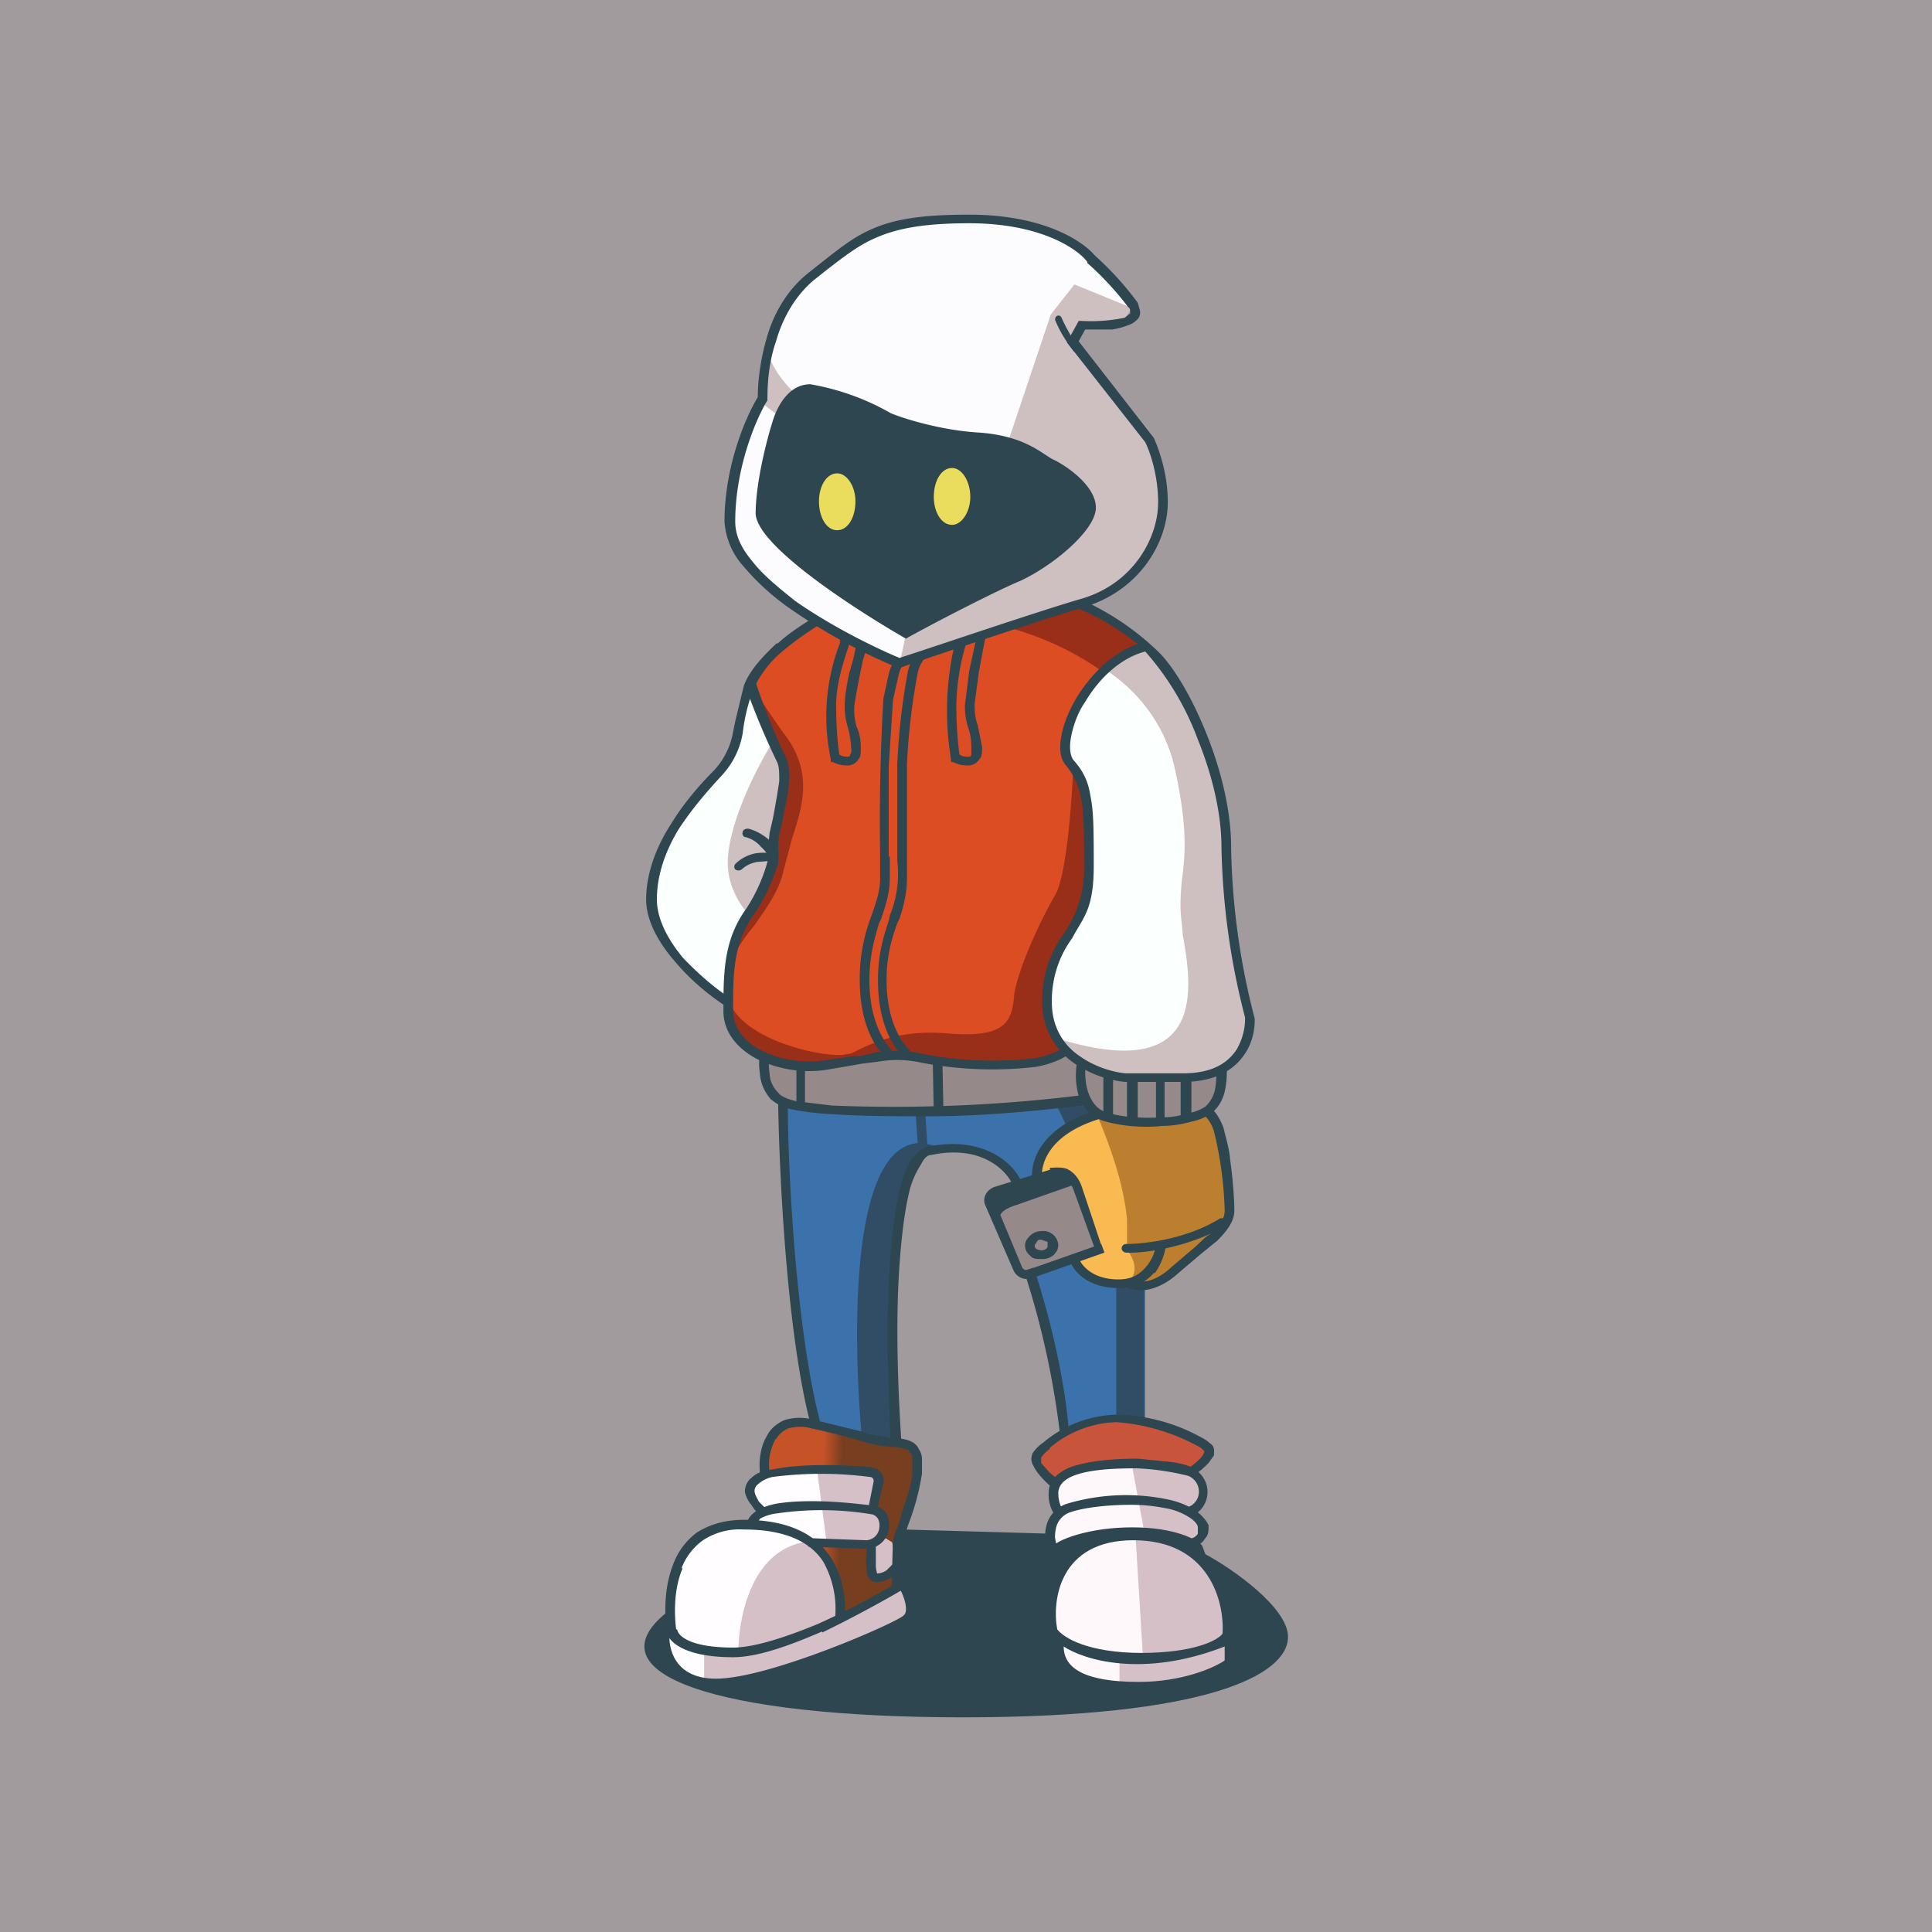 <!-- by TradingView --><svg width="18" height="18" viewBox="0 0 18 18" xmlns="http://www.w3.org/2000/svg"><path fill="#A19B9D" d="M0 0h18v18H0z"/><path d="m9.5 11.83-.25-.63.77-.3.27.72-.7.27-.1-.06Z" fill="#958989"/><path d="m9.7 10.76-.06.2.16-.03h.13l.14.15.18.56-.27.1.05.06.17.13.29.03.22.03.26-.16.46-.4.04-.24-.04-.46-.15-.36-.41.08h-.4l-.27-.04-.27.12-.23.23Z" fill="#F9BA51"/><path d="M10.23 10.41c.11.26.24.62.27.95v.29c.05.05.13.2 0 .31l.21.03.26-.16.46-.4.04-.24-.04-.46-.15-.36-.41.08h-.4l-.24-.04Z" fill="#BC7F2F"/><path d="M7.19 13.39c-.1.09-.08.27-.06.35l.43.64c.3.18.28.53.24.69l.56-.26v-.46l.2-.77c0-.05-.1-.1-.15-.12a36.2 36.2 0 0 0-.85-.2c-.18-.02-.26.02-.37.13Z" fill="url(#azehal1zj)"/><path d="M6.6 14.26c-.33.12-.38.65-.36.9a.64.64 0 0 0-.08.14l.08.28.37.1c.51-.02 1.54-.08 1.57-.1l.54-.42-.29-.4-.39.19-.22.1v-.21l-.1-.3-.16-.17h.54v.1l.02.2.08.04.16-.06-.05-.28-.08-.05v-.15l-.08-.09.03-.3-.03-.07-.51-.03-.54.05c-.03.02-.1.07-.1.14 0 .08.07.17.1.21l-.1.12c.01-.03-.05-.06-.4.06Z" fill="#FFFDFF"/><path d="M9.8 14.25v1.12c0 .05.25.39.32.4.06.02.83-.05.92-.07a2 2 0 0 0 .45-.22 4.7 4.7 0 0 0-.09-.63l-.26-.45c.02-.03.06-.1.07-.15.01-.05-.07-.12-.11-.16.03-.04.1-.15.1-.2a.28.28 0 0 0-.06-.14c-.03-.04-.2-.13-.61-.13s-.62.12-.68.18l-.04.15.04.14-.05.16Z" fill="#FFF8FB"/><path d="M10.43 15.76v-.3h.22l-.07-1.14h.09l-.13-.7c.4 0 .57.09.6.13.02.02.06.08.06.14 0 .05-.07.16-.1.2.04.04.12.11.11.16a.62.62 0 0 1-.07.15l.26.45.1.63a2 2 0 0 1-.46.22l-.61.06Zm-3.87-.09v-.3c.08 0 .27.03.32.02 0-.32.12-.97.66-1.03h.16l-.09-.68h.03l.5.03.04.06-.03.31.08.1v.14l.08.05.05.28-.16.06-.08-.04-.03-.2v-.1h-.53l.16.17.1.3v.22l.22-.11.4-.19.28.4-.54.42c-.03.02-1.06.08-1.57.1h-.05Z" fill="#D5C0C7"/><path d="M7.58 13.24c-.1-.74-.3-2.37-.24-2.93l.3.03 1.09.02.9-.06.5-.07.09.13-.28.13-.23.3-.08.2-.12.05c-.06-.12-.29-.35-.72-.35-.08.01-.25.05-.3.17-.04.14-.1.48-.16.9-.04.35 0 1.25.03 1.66-.05.03-.2.08-.31 0a1.85 1.85 0 0 0-.47-.18Zm2.01-1.35c.12.32.35 1.06.32 1.46.1-.05.33-.15.46-.15.14 0 .25.04.3.06v-1.3l-.12-.02c-.07.01-.22.02-.3 0a.91.91 0 0 1-.25-.2l-.41.15Z" fill="#3B72AB"/><path d="M7.6 9.93c-.13.02-.4-.03-.51-.06-.05.18.09.32.16.37.12.04.5.12 1.1.12.61 0 1.42-.08 1.75-.12l.26.18.3.04c.7 0 .78-.33.73-.49 0-.01-.01-.03-.13.03-.15.07-.67.05-.9 0a1.08 1.08 0 0 1-.4-.2c-.1.04-.38.13-.72.13-.42 0-.68-.1-.83-.1-.14 0-.65.08-.81.1Z" fill="#958989"/><path d="M7.24 5.5c.27.26.87.56 1.14.69l1.7-.57c.66-.24.76-.8.76-1.13 0-.25-.21-.54-.32-.65l-.53-.7.08-.12c.03.01.12.02.26 0 .15-.01.21-.14.22-.2l-.4-.43c-.08-.11-.41-.34-1.11-.34-.88 0-1.17.27-1.57.62-.31.27-.37.81-.37 1.05-.2.2-.32.95-.32 1.1 0 .13.1.37.46.68Z" fill="#FCFCFE"/><path d="m7.08 3.74.28.22L8.53 5.5l-.15.69 1.7-.57c.66-.24.76-.8.76-1.13 0-.25-.21-.54-.32-.65l-.53-.7.08-.12c.03.01.12.02.26 0 .13-.01.2-.1.21-.17h-.04l-.49-.2-.22.28-.46 1.37a4.73 4.73 0 0 1-1.8-.54 1 1 0 0 1-.38-.47 1.8 1.8 0 0 0-.05.43l-.02.02Z" fill="#CEC0C0"/><path d="m10.14 6.42-.19.3-.02.26.12.25.1.26v.56l-.03.27-.08.25-.22.35-.07.37c0 .1.03.33.17.46.17.17.38.34.9.3.5-.05.8-.1.83-.5l-.17-.92-.05-.72-.05-.54-.3-.79-.26-.41-.14-.15-.16.08-.26.17-.12.15Zm-3.4 2.87c-.22-.13-.67-.5-.67-.94 0-.43.35-.86.52-1.02l.13-.2.15-.32.09-.38.06.06a13.76 13.76 0 0 0 .31.71l-.14.58.03.25-.23.47-.14.26-.06.4v.16l-.05-.03Z" fill="#FBFFFE"/><path d="m9.86 9.68.06.07c.17.17.38.34.89.3.5-.05.81-.1.84-.5l-.17-.92-.05-.72-.05-.54-.3-.79-.26-.41-.14-.15-.17.08-.21.14c.26.17.55.47.65.94.12.55.09.81.06 1.03-.01.13-.02.24 0 .39l.01.11c.08.46.24 1.38-1.12.98h-.04ZM7.2 6.91c-.19.31-.42.8-.42 1.13 0 .18.08.35.2.49l.01-.03.23-.47-.03-.25.14-.58-.13-.3Z" fill="#CEC0C0"/><path d="M7.5 9.93c-.24 0-.52-.17-.63-.25l-.07-.13-.01-.25.01-.38.12-.3.23-.42.04-.3.08-.43.03-.32-.1-.32-.22-.45.21-.27.4-.31.4.22.33.13.16-.02 1.04-.33c.14-.06.45-.17.59-.15.13.02.43.26.57.37-.07.04-.25.14-.4.25-.2.15-.26.38-.32.5a.44.44 0 0 0-.02.28c.06.06.17.24.19.52.02.35.02.82-.08.96-.1.15-.3.56-.3.76 0 .17.12.4.2.5-.12.04-.4.14-.68.14-.35 0-.57-.1-.9-.1-.31 0-.58.1-.88.1Z" fill="#DC4D23"/><path d="M10.29 6.27c.15-.11.32-.21.4-.25a2.15 2.15 0 0 0-.58-.37c-.14-.02-.45.09-.6.15l-.14.04c.27.07.6.2.92.43Zm-3.3.1v.01l.2.45.1.32-.02.32-.08.43-.04.3-.23.41-.12.31V9c.04-.13.13-.26.23-.38.11-.16.23-.32.27-.51l.08-.3c.1-.31.2-.62-.08-.98A7.88 7.88 0 0 1 7 6.38Zm-.2 2.95c.13.39.95.55 1.1.5.04 0 .07-.02.11-.04.17-.08.42-.19.85-.15.53.04.58-.12.6-.37.04-.24.23-.66.38-.92.1-.17.15-.77.17-1.2.05.09.11.23.13.43.02.35.02.82-.08.96-.1.15-.3.56-.3.76 0 .17.12.4.2.5-.12.04-.4.14-.68.14-.18 0-.33-.03-.47-.05a2.6 2.6 0 0 0-.42-.04c-.16 0-.31.02-.46.04-.14.03-.28.05-.43.05-.23 0-.5-.17-.62-.25l-.07-.13-.01-.23Z" fill="#992E19"/><path d="M10.66 13.26a.74.74 0 0 0-.26-.06v-1.25h.15l.11.02v1.29Zm-.72-2.77v.01a9.9 9.9 0 0 0-.11-.23l.3-.04.09.13-.28.13Zm-1.44.37c.04-.1.17-.15.26-.16a.33.33 0 0 0-.12-.04l-.02-.3-.09.01.02.28c-.62.05-.61 1.74-.52 2.75l.02.02c.12.08.26.03.31 0-.03-.41-.07-1.31-.03-1.65.06-.43.12-.77.17-.91Z" fill="#314D65"/><path d="m9.66 13.64.15.18.1-.1.43-.08.24-.02.46.08.08-.01.1-.07.03-.14-.46-.19-.43-.09-.3.1-.4.24v.1Z" fill="#C8543B"/><path d="m7.67 2.54-.1.08c-.17.15-.28.35-.34.56-.07.2-.08.41-.08.53v.02c-.1.16-.3.62-.3 1.13 0 .12.05.24.16.37.1.13.25.25.4.37.33.23.71.42.97.53.4-.13 1.28-.43 1.69-.55.49-.14.72-.57.72-.9 0-.26-.08-.48-.12-.56l-.73-.93.11-.2h.03a1.55 1.55 0 0 0 .4-.03l.05-.04V2.9s0-.03-.02-.04a2.85 2.85 0 0 0-.38-.41v-.01c-.08-.11-.42-.36-1.1-.36-.43 0-.68.05-.88.14-.16.07-.3.18-.48.32Zm.44-.4c.22-.1.48-.14.92-.14.7 0 1.06.25 1.17.38a2.93 2.93 0 0 1 .4.44l.02.07a.1.1 0 0 1-.01.07.2.2 0 0 1-.1.07.67.67 0 0 1-.15.04h-.25l-.06.11.7.9c.04.09.13.32.13.6 0 .36-.25.82-.79.98-.4.12-1.3.42-1.7.56h-.03a5.46 5.46 0 0 1-1-.55 2.27 2.27 0 0 1-.43-.39.69.69 0 0 1-.18-.42c0-.52.2-.98.31-1.16 0-.13.02-.33.08-.54.06-.22.18-.44.37-.6l.1-.08c.18-.14.32-.26.5-.34Z" fill="#2E4650"/><path d="M10.6 6c-.2-.16-.44-.29-.56-.33l.04-.08a2.48 2.48 0 0 1 .73.5c.15.16.31.44.44.77s.22.7.22 1.03a6.7 6.7 0 0 0 .22 1.6c0 .05 0 .2-.1.34-.09.13-.26.25-.57.25h-.54A1.03 1.03 0 0 1 10 9.9a.68.68 0 0 1-.29-.57 1.05 1.05 0 0 1 .2-.63 1.05 1.05 0 0 0 .19-.62c0-.33 0-.52-.03-.65a.64.64 0 0 0-.14-.3c-.06-.07-.06-.18-.04-.28.02-.11.07-.23.14-.35.13-.21.33-.42.57-.5Zm.07.07c-.23.06-.43.25-.56.47-.07.1-.11.22-.13.32-.02.1-.01.18.02.22.09.1.14.2.16.34.03.14.03.33.03.66 0 .17-.02.3-.06.4-.04.1-.1.18-.14.26a.98.98 0 0 0-.19.6c0 .23.11.4.26.5.14.1.31.15.43.16h.53c.28 0 .42-.1.5-.22a.57.57 0 0 0 .08-.3 6.78 6.78 0 0 1-.22-1.59c0-.32-.09-.68-.22-1a2.58 2.58 0 0 0-.49-.82ZM7.24 6c.13-.12.27-.2.36-.26l.05.07c-.08.05-.22.14-.35.25a1 1 0 0 0-.28.36 1.67 1.67 0 0 0-.1.41.77.77 0 0 1-.2.4c-.12.13-.27.3-.4.5-.12.2-.2.42-.2.65 0 .18.1.37.24.54.15.16.32.3.43.37l-.05.07c-.12-.08-.3-.22-.45-.4-.14-.16-.27-.37-.27-.58 0-.25.1-.5.23-.7.12-.2.28-.38.4-.5a.7.7 0 0 0 .18-.36l.02-.1.08-.33c.05-.14.18-.28.31-.4Z" fill="#2E4650"/><path d="M7.24 7.1a6.9 6.9 0 0 1-.3-.72l.1-.03c.05.17.2.55.28.7.03.07.04.15.03.23 0 .08-.02.17-.04.26l-.02.11-.03.13-.01.08v.05c.01.04 0 .09 0 .14l-.06.16c-.05.12-.11.23-.16.3-.2.28-.2.56-.2.9 0 .16.1.29.25.37a1 1 0 0 0 .59.1l.28-.04h.06l.17-.04c.14-.01.26-.02.42.02a3.42 3.42 0 0 0 1.03.04.76.76 0 0 0 .28-.1l.05.06c-.08.06-.2.1-.31.12a3.52 3.52 0 0 1-1.07-.04 1.02 1.02 0 0 0-.39-.01l-.16.02a21.6 21.6 0 0 1-.35.06 1.1 1.1 0 0 1-.64-.11c-.18-.1-.3-.25-.3-.44 0-.35 0-.66.21-.95a1.56 1.56 0 0 0 .2-.44.21.21 0 0 0 .01-.1.2.2 0 0 1 0-.07l.01-.1.03-.13a8 8 0 0 0 .06-.35c0-.08 0-.14-.02-.18Z" fill="#2E4650"/><path d="M7.08 10a.55.55 0 0 1 0-.18l.1.02c-.02.03-.02.1-.01.16 0 .06.03.13.08.18.02.03.08.06.17.08l.33.04a14.22 14.22 0 0 0 2.36-.1l.02.09c-.26.04-.92.11-1.45.11-.33 0-.67 0-.93-.02a2.37 2.37 0 0 1-.35-.04.44.44 0 0 1-.22-.1.41.41 0 0 1-.1-.23Z" fill="#2E4650"/><path d="M10.04 10.17a.7.7 0 0 1 0-.3l.08.02a.63.63 0 0 0 .01.26c.03.1.08.18.17.21.14.05.34.06.53.05.1 0 .18-.02.25-.04a.42.42 0 0 0 .15-.06.3.3 0 0 0 .09-.16.66.66 0 0 0 .01-.18h.1c0 .04 0 .12-.02.2a.37.37 0 0 1-.12.2.5.5 0 0 1-.19.08c-.07.02-.17.04-.27.04-.19.02-.4 0-.56-.05a.37.37 0 0 1-.23-.27ZM7.56 13.3c-.23-.85-.3-2.37-.31-3.02h.09c0 .65.08 2.16.31 3l-.09.03ZM9.44 11.05c-.05-.13-.28-.39-.76-.29-.04 0-.07.03-.1.09a.82.82 0 0 0-.1.22c-.05.19-.08.44-.1.72-.04.57-.01 1.23.02 1.67h-.1c-.02-.44-.05-1.1-.01-1.67.02-.28.05-.55.1-.74a.9.9 0 0 1 .1-.25c.05-.06.1-.1.17-.12.53-.1.8.18.86.34l-.08.03ZM9.88 13.4a7.82 7.82 0 0 0-.34-1.56l.09-.03c.1.29.29.97.33 1.55l-.08.04ZM6.36 14.61c-.09.21-.08.47-.05.64l-.09.01c-.03-.18-.04-.45.05-.68a.65.65 0 0 1 .22-.3c.11-.07.25-.12.44-.12.44 0 .68.15.81.35.13.2.14.42.13.57h-.09a.9.9 0 0 0-.11-.53c-.11-.17-.33-.3-.74-.3a.62.62 0 0 0-.38.1.57.57 0 0 0-.2.26Z" fill="#2E4650"/><path d="M7.66 15.2c-.3.13-.6.24-.83.24-.43 0-.6-.13-.62-.24l.1-.02c0 .05.1.17.52.17.2 0 .5-.1.79-.22.29-.13.57-.28.74-.39l.05.07c-.17.1-.46.26-.75.4ZM7.08 14.15l-.03.05h-.09c0-.04.03-.08.07-.11.04-.03.1-.06.2-.08.17-.03.47-.04.92.02h.01a.2.2 0 0 1 .1.07c.02.04.03.1.02.16a.22.22 0 0 1-.2.17l-.55-.02v-.08l.54.02c.03 0 .1-.02.12-.1.01-.05 0-.08-.01-.1a.1.1 0 0 0-.05-.04 2.85 2.85 0 0 0-.89-.01.42.42 0 0 0-.16.05Z" fill="#2E4650"/><path d="M8.1 13.76a3.53 3.53 0 0 0-.9 0 .3.3 0 0 0-.14.07.08.08 0 0 0-.03.06c0 .03.02.06.04.1l.07.07-.06.06a.52.52 0 0 1-.08-.1.27.27 0 0 1-.06-.12c0-.05.02-.1.06-.13.04-.04.1-.07.2-.08.29-.06.69-.04.92-.02.07.01.13.08.11.15l-.06.25-.08-.02.05-.25c0-.02-.01-.04-.04-.04Z" fill="#2E4650"/><path d="M7.23 13.4a.5.5 0 0 0-.06.32h-.09c-.01-.1 0-.24.07-.35.03-.06.09-.11.16-.14a.49.49 0 0 1 .28 0l.45.11.04.02.25.04c.11 0 .2.03.23.1.02.03.03.06.03.1v.13a2.29 2.29 0 0 1-.13.48 9.83 9.83 0 0 0-.06.2v.4h-.09a13.06 13.06 0 0 1 .01-.46l.02-.07.04-.1.02-.08c.05-.14.1-.3.1-.38v-.11c0-.04 0-.06-.02-.07-.01-.03-.05-.05-.15-.06a1.03 1.03 0 0 1-.32-.06 8.3 8.3 0 0 0-.44-.11.4.4 0 0 0-.23 0 .23.23 0 0 0-.11.1Z" fill="#2E4650"/><path d="M8.17 14.66v-.01a.23.23 0 0 1-.01-.07v-.19h-.08a1 1 0 0 0-.01.2l.01.09c.02.03.04.06.09.06.05 0 .1-.02.14-.05a.35.35 0 0 0 .08-.07l-.07-.05-.06.06a.17.17 0 0 1-.09.03Z" fill="#2E4650"/><path fill-rule="evenodd" d="M6.24 15.2c-.02.15.04.44.43.44.5 0 1.7-.53 1.75-.59.05-.04 0-.19-.04-.25v-.4l.04-.15 1.4.04.02.09c.07-.05.33-.15.71-.15.39 0 .6.11.65.17l.03.08c.26.14.77.5.77.77 0 .36-.77.75-3.03.75s-3.52-.4-2.73-1v.2Zm4.4.2c-.5 0-.73-.14-.79-.22-.05-.27.02-.83.71-.83.71 0 .85.58.83.87-.04.06-.26.18-.76.18Zm.77-.06c-.77.3-1.32.12-1.5 0 0 .2.19.33.7.33.4 0 .7-.13.8-.2v-.13Z" fill="#2E4650"/><path d="M10.53 14.02c-.23 0-.45.03-.56.07a.2.2 0 0 0-.13.14.38.38 0 0 0 0 .18l-.09.02a.46.46 0 0 1 0-.22.29.29 0 0 1 .19-.2 1.92 1.92 0 0 1 .94-.04c.1.02.2.06.28.12.05.04.08.08.1.12 0 .05 0 .09-.03.12a.2.2 0 0 1-.07.07.16.16 0 0 1-.1.02l.02-.08.03-.01a.1.1 0 0 0 .05-.04v-.06c0-.02-.02-.05-.06-.08a.6.6 0 0 0-.25-.1 1.6 1.6 0 0 0-.32-.03Z" fill="#2E4650"/><path d="M10.6 13.68c-.22 0-.45.01-.6.07-.1.04-.14.1-.14.16 0 .07.02.13.05.17l-.08.04a.34.34 0 0 1-.06-.21c0-.1.06-.18.2-.24.17-.06.4-.08.63-.08l.3.03c.09.01.16.03.2.05.1.05.15.14.15.23s-.05.18-.14.22l-.04-.08c.06-.02.1-.08.1-.14a.16.16 0 0 0-.1-.15 2.4 2.4 0 0 0-.48-.07Z" fill="#2E4650"/><path d="M9.78 13.5a.3.3 0 0 0-.08.08v.05l.07.08a.69.69 0 0 0 .1.08l-.03.08h-.02a.27.27 0 0 1-.04-.03.8.8 0 0 1-.08-.08.4.4 0 0 1-.07-.1c-.02-.03-.03-.07-.01-.12a.37.37 0 0 1 .1-.1 1.1 1.1 0 0 1 .68-.26 1.69 1.69 0 0 1 .77.2.9.9 0 0 1 .07.04l.05.04c.03.03.02.07.02.1l-.05.07a.74.74 0 0 1-.13.11l-.06-.06a.66.66 0 0 0 .12-.1.16.16 0 0 0 .03-.05v-.01l-.03-.03a1.87 1.87 0 0 0-.79-.24 1 1 0 0 0-.62.24ZM9.26 11.06l.58-.18.03.08-.58.18c-.02.01-.03.03-.02.06l.25.6c.01.03.04.04.06.03l.68-.24.03.08-.68.24c-.07.02-.14-.01-.17-.08l-.26-.6c-.03-.07.01-.14.08-.17Z" fill="#2E4650"/><path d="M10.26 10.42c-.51.15-.57.45-.55.57l-.09.02c-.03-.17.06-.51.61-.67l.03.08ZM10.75 11.86a.4.4 0 0 1-.33.14c-.29 0-.42-.16-.45-.25l.08-.03c.02.06.12.2.37.2.13 0 .2-.05.26-.12a.4.4 0 0 0 .09-.2l.09.02c-.01.06-.04.16-.1.24Z" fill="#2E4650"/><path d="M11.46 10.8c.03.2.04.4.04.48 0 .1-.07.19-.16.28l-.16.13-.2.17c-.22.2-.42.18-.5.12l.06-.06c.03.02.18.07.38-.12l.2-.17c.06-.05.1-.1.15-.13.1-.09.14-.15.14-.22a3.43 3.43 0 0 0-.1-.74.35.35 0 0 0-.1-.16l.06-.07c.06.05.1.12.13.2.02.09.05.18.06.28Z" fill="#2E4650"/><path d="M11.44 11.37c0 .01 0 .04-.02.05-.34.2-.76.26-.93.25-.02 0-.04-.02-.04-.04s.02-.04.04-.04c.16 0 .56-.04.88-.24.02 0 .05 0 .07.02ZM9.9 10.97a.15.15 0 0 0-.1 0l-.02-.09c.04 0 .1-.01.16.01.06.03.11.08.14.17l.2.6h-.07l-.21-.58c-.03-.07-.06-.1-.1-.11ZM7.5 9.93v.4h-.08v-.4h.09ZM8.78 9.87l.01.5H8.7l-.01-.5h.09ZM10.37 10.01v.4h-.09v-.4h.09ZM10.6 10.04v.4h-.1v-.4h.1ZM10.85 10.05v.4h-.08v-.4h.08ZM11.1 10.01v.4H11v-.4h.1ZM8.45 8.01v.17c0 .14-.03.26-.07.38l-.02.04c-.05.14-.1.3-.1.53 0 .46.2.64.22.66l-.06.06c-.03-.03-.24-.22-.24-.72 0-.24.05-.4.1-.55l.01-.05a1.03 1.03 0 0 0 .07-.51v-.9a6.12 6.12 0 0 1 .1-.87.4.4 0 0 1 .08-.16l.07.05a.32.32 0 0 0-.06.13 6.05 6.05 0 0 0-.1.85v.9Z" fill="#2E4650"/><path d="M8.29 7.98v.2c0 .14-.04.26-.08.38l-.02.04c-.04.14-.09.3-.09.53 0 .46.2.64.21.66l-.06.06c-.03-.03-.24-.22-.24-.72a1.62 1.62 0 0 1 .11-.6c.04-.12.08-.22.08-.35v-.2a20 20 0 0 1 .03-1.47l.05-.23a.39.39 0 0 1 .08-.16l.06.06a.31.31 0 0 0-.05.12l-.05.22-.04.62v.84ZM9.12 6.26l-.04.3c0 .1.01.14.03.2l.04.2c0 .05 0 .09-.03.12a.12.12 0 0 1-.08.05.28.28 0 0 1-.16-.03h-.02v-.03a2.73 2.73 0 0 1 .04-1.09L9 6a2.1 2.1 0 0 0-.09.57c0 .23.02.4.03.46.03.02.06.02.08.02.02 0 .02 0 .03-.02v-.06c0-.08-.01-.14-.03-.19a.68.68 0 0 1-.03-.21l.04-.32.07-.32.08.01-.06.32ZM7.82 5.98l.02-.04.08.02-.01.05c-.04.12-.12.35-.12.56 0 .23.02.4.03.46.03.02.06.02.08.02.01 0 .02 0 .02-.02 0 0 .02-.02.01-.06a.85.85 0 0 0-.03-.19.68.68 0 0 1-.03-.21c0-.08.02-.19.04-.29l.04-.14.03-.14.1.02-.04.13a7.89 7.89 0 0 0-.08.42.6.6 0 0 0 .02.2c.02.04.04.1.04.2 0 .04 0 .08-.02.1a.12.12 0 0 1-.08.06.28.28 0 0 1-.16-.03h-.02v-.03a1.9 1.9 0 0 1 .09-1.09ZM7.04 4.78c0 .3.93.9 1.4 1.17.25-.14.83-.44 1.07-.54.3-.14.7-.47.7-.68 0-.21-.29-.4-.4-.45-.1-.05-.26-.22-.69-.25-.35-.02-.7-.13-.82-.18a2.29 2.29 0 0 0-.75-.27c-.2 0-.3.2-.34.31-.06.18-.17.6-.17.9ZM9.83 2.98c.04.1.1.2.18.3v-.1a1.61 1.61 0 0 1-.12-.22.03.03 0 0 0-.03-.02c-.02 0-.03.02-.03.04ZM6.92 7.75c0-.02.03-.03.05-.03.08.02.14.06.19.1l.09.13c0 .02 0 .05-.03.06-.02 0-.05 0-.05-.02a.4.4 0 0 0-.08-.1.28.28 0 0 0-.14-.09c-.02 0-.04-.02-.03-.05Z" fill="#2E4650"/><path d="M6.85 8.1a.04.04 0 0 1 0-.05.37.37 0 0 1 .19-.1.57.57 0 0 1 .16 0c.03 0 .04.02.04.04s-.02.04-.05.03l-.13.01a.28.28 0 0 0-.15.07.05.05 0 0 1-.06 0ZM9.64 11.6c0 .03.01.03.02.04l.04.01a.07.07 0 0 0 .06-.03v-.05l-.06-.02c-.02 0-.03 0-.04.02l-.02.03Zm-.05-.08a.15.15 0 0 1 .11-.05.14.14 0 0 1 .16.14l-.01.04-.03.04a.16.16 0 0 1-.12.04c-.04 0-.08 0-.1-.03a.12.12 0 0 1-.05-.1c0-.03.02-.06.04-.08Z" fill="#2E4650"/><path d="M8.87 4.89c.09 0 .17-.12.17-.26 0-.15-.08-.27-.17-.27-.1 0-.17.12-.17.27 0 .14.07.26.17.26Zm-1.07.05c.1 0 .17-.12.17-.27 0-.14-.08-.26-.17-.26-.1 0-.17.12-.17.26 0 .15.07.27.17.27Z" fill="#EADD5D"/><path d="M9.33 11.42a.08.08 0 0 1-.02-.05l-.1-.23.31-.12.35-.1.13.12-.54.19c-.13.04-.16.1-.15.14l.02.05Z" fill="#2E4650"/><defs><linearGradient id="azehal1zj" x1="7.84" y1="13.89" x2="7.49" y2="13.88" gradientUnits="userSpaceOnUse"><stop stop-color="#773E20"/><stop offset=".51" stop-color="#C65327"/></linearGradient></defs></svg>
